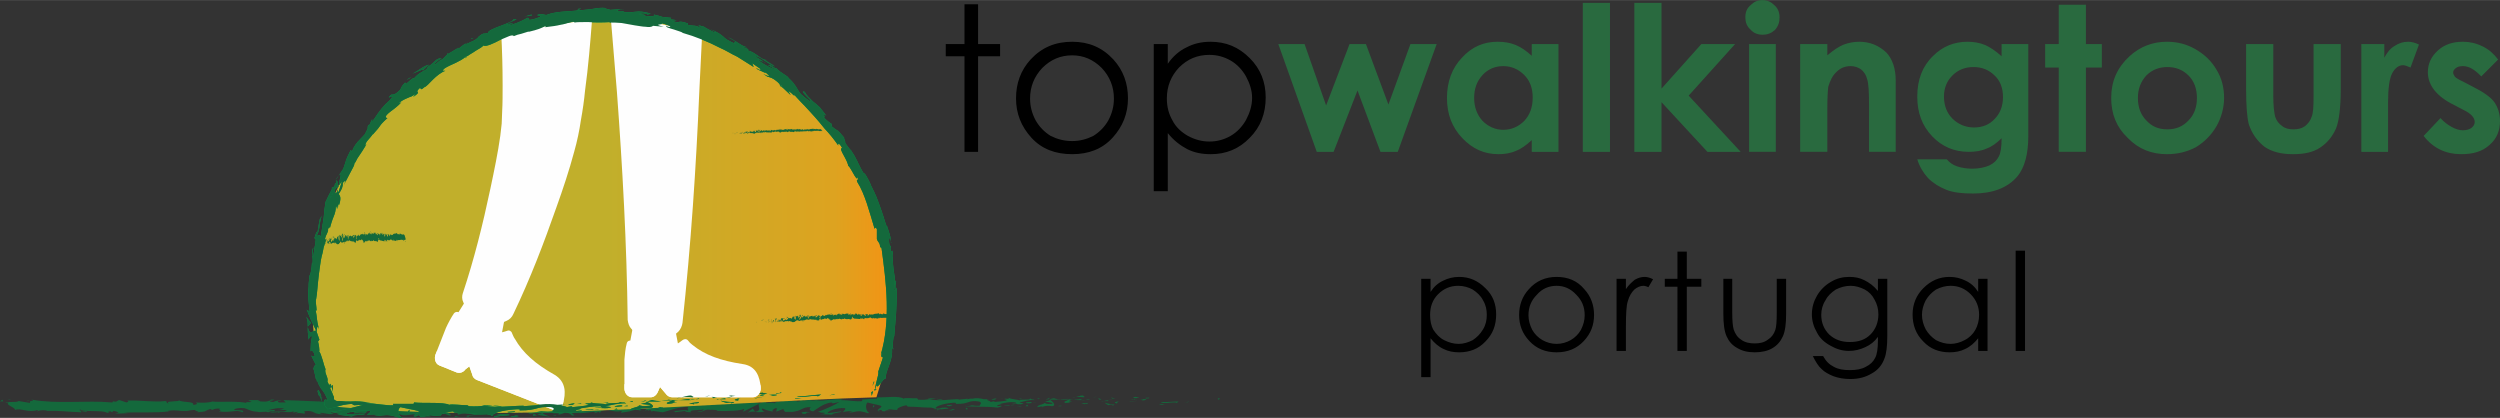 <svg xmlns="http://www.w3.org/2000/svg" xmlns:v="https://vecta.io/nano" width="1298.423" height="217.079"
    viewBox="0 0 5337 892" shape-rendering="geometricPrecision" image-rendering="optimizeQuality" fill-rule="evenodd">
    <rect x="0" y="0" width="5337" height="892" fill="#333333" stroke="none"/>
    <defs>
        <linearGradient id="A" gradientUnits="userSpaceOnUse" x1="667.182" y1="458.622" x2="1902.57" y2="458.622">
            <stop offset="0" stop-color="#c1af2b" />
            <stop offset=".51" stop-color="#c1af2b" />
            <stop offset=".902" stop-color="#dda320" />
            <stop offset="1" stop-color="#f39314" />
        </linearGradient>
        <path id="B"
            d="M1867 833c5 0 3-2 4-2-9 0-4 3-4 2zm-86 9l1-1-12 3zm-80 4c7 4 29-2 43-1l2 1 7-4c-18 1-40 5-52 4zm-44-7c3 1-9 2 10 0h-10zm9 0c8-1-6-2 0 0zm-39 3l11-2c-3-1-13-1-9-2-11 1-9 2-2 4zm-11 3l6-1c-1 0-3 0-6 1zm18-3l-12 2c2 1 2 2 5 0 0 1 2 0 7-2zm7 1c6 0 14 0 3 2 22-1 18-4-3-2zm56 8h8l7-1c-3 1-16-1-15 1zm-140-8c-1 1 4 2 5 3l8-1c-4 0-12-1-13-2zm5 3l-12 3c11-1 13-2 12-3zm52 4l20-4-23 4zm-104-4l7-3-12 4zm-31 2c5-2-7-3-2-4-8 0-15 2-22 4 7-1 14-1 24 0zm-35 2c4 0 7-1 11-2-3 1-7 1-11 2zm85-1c-1 0-3-2-10-2l5 3c1-1 3-1 5-1zm-5 1h-11 11zm6-1h-1c0 1 0 1 1 0zm52 0c-7 2-22 5-7 6 5-2-4-3 7-6zm-46 3h13c0-1-3-2 1-2l-14 2zm-6 1l6-1h-5zm-63-1c-6 1-12 2-19 2h23c1-1 4-3-4-2zm28-1h-2 2zm-115 7h1v-1l-1 1zm92-4c6 0 9-1 12-2-4 1-9 1-13 2h1zm-47-1c3 0 7 0 10 1-3-1-9-2-10-1zm66-2l1-1c-2 0-1 0-1 1zm0 0c-2 0-5 1-7 1 4 0 7 0 9-1h-2zm-131 24c0-2 15-5 28-4 12-2 4-9-7-13-1 1-1 2-13 4 4 1 28 2 18 4-17 2-14 0-23-1 7 3-21 6-17 10l14-2c1 0-5 1 0 2zm45-18l6-1c-6 0-11 0-19-2-9 2-10 3-11 3h26-2zm29-2c-4 3-16 5-8 7 15-1 10-3 20-4-25 2 7-2-11-3 5 0 9-1 13-1h-13 1 0-1c0 1 0 1-1 1-7 0-1 0 1-1h1l-25 2c5 0 12 0 23-1zm127 6c-2 0-3 0 0 0zm-10-1c2 0 3-1 9-1 5 0 0 1 1 2 3-1 12-3 1-3h-2c-10 0-23-3-22-3 3 2 6 3 13 5zm-59-2l-21 3 11 2-1-2c12 0 10-1 11-3zm-115-2l3-2-12 4zm-27 2l1-2-7 1zM995 92l6-4c-3 2-4 3-6 4zm-40 22v2c2-2 2-3 0-2zM711 839c0-9 0-19-2-17l-2 3c3 6 4 10 4 14zm12-443c-1 0-1 1-2 2v6c0-2 1-5 2-8zm-7-11c2-3 4-6 7-10-2 2-5 6-7 10zm518-364l7-3c-12 1-6 2-7 3zm-163 846c-8-1-14-1-19-1 9 1 17 3 19 1zm-78-743c3-2 4-3 4-4-4 3-5 4-4 4zm36 742h5c5 0 11-1 18 0-7-2-15-2-23 0zm873-350v2c1 0 1 0 0-2zm-23 257c1-2 1-6 2-10 0 2-1 5-2 10zm-639 88h0zm29 10c-1 0-2 0-2 1 0-1 1-1 2-1zm-297 10h-1c2 1 2 1 1 0zm277-19h-7 7zm-1-1h5c1 0 0-1-5 0zm-16 1h10c-2 0-2-1-2-1-1 0-4 1-8 1zm398-730s1 0 1 1c5 2 3 1-1-1zM657 697h0zm-3-21c3 9 3 14 3 21l7-8c-4-4-7-8-10-13z" />
        <path id="C"
            d="M1668 184l-2-3c7 5 4 4 2 3zm-471 682c2 0 1-1 1-1-2 1-6 1-11 1 1 1 4 1 10 0zm-20 0c-10-1-6-1 0 0zM705 423c0-3 3-7 6-12-2 4-3 8-6 12zm195-269c2-2 4-4 6-7 2-2 5-3 7-4-2 6-6 7-13 11zm196-105l-15 3c16-10 30-12 15-11 0 4-14 9-27 14-14 5-28 11-27 15-3 1-6 2-10 2l6-2c-10 2-12 5-16 8-3 4-6 7-18 12-7 4-13 5-9 2-5 3-10 7-15 11-5 2-5 0 0-2-8 5-17 10-25 15l-13 13c-7 3 3-3 1-3-5 4-9 7-13 11-6 2 3-8 13-13-17 1-10 9-39 24 4-4 8-7 12-10-11 2-20 11-35 19 4-1 32-16 19-3-4 2-10 6-16 13-2-2-9 5-17 12l-2-3c-9 9-7 10-11 16-10 10-14 10-19 10-16 16 14-8-3 12-14 12-22 23-34 41-9 10-1-3-4 0l-5 11c-2 2-2 1-2 0-5 9 2 3-6 16 0 3-5 8-12 15s-14 16-17 25c-4 4-1-3-3-2-6 11-8 17-10 21-1 5-3 9-6 19l-10 15c4-5 5-3 4 1 0 3-1 6-2 9 0 3-1 7-2 11 3-4 6-7 7-9l-7 22c-2 2-2 0-2-5-1 2-1 3-1 5-5 7-5 2-5-4 2-3 4-5 6-7 0-6 0-12-2-12-1 1-1 4-3 7 1-1 0-3 0-2-1 0-1 3-2 7l-6 3 1 2c-5 9-9 18-14 28-2 11-3 22-4 34l-3 19c-1 7-2 14-4 23-1-9-4-3-8-4 3-5 5-11 6-19s2-17 6-25c-4 9-5 6-4 4-3 10-4 21-6 32-3-2-4 6-7 14 4-2 3 4 2 12-2 8-3 19-4 26-2 0-3-3 0-19-4 8-3 14-2 20s1 12-1 20c0-3 1-5 0-7 0 9-4 31-5 26l1-4c-2 6-2 15-3 23 0 5 0 9-1 14v13c1 8 1 16 2 22 0 6 1 10 3 11-1 0-6-3-8-5 6 16 13 31 20 45-5-3-14 13-18-8 0 6 0 14 2 27 1-5 6-11 7-6-3 17-2 11-3 32 0-7 8-1 9 9-1-1-6 2-8-2l12 24c-3-6-6 0-7 6 1-3 5 21 7 27l-1-11c3 14 7 20 11 26 5 6 9 12 14 25-2-1-4-3-6-2-1 1-2 1-2 3 0 3 0 6 2 11 1 1 1 2 3 3 0 1 1 1 1 2 1 0 1 0 1 1 1 0 1 1 2 0 5-1 11-3 16-4 10-4 22-6 34-7l5 3 19-1c-6 2-18 5-30 8-6 1-12 3-18 4-3 1-6 1-9 2-4 0-8 0-11 1 14 2 7 3 22 4 3 1 1 1-3 1-4 1-7 1-12 0l38 5c-1-5 28-2 27-6l-40 1c-1-4 24-9 50-7 6 2-6 7-5 9 3-2 24-2 26 0l-11 1c15 2 24-4 41 1 6 1 18 6 19 4-10-5-11-19-4-23 2 1 31 6 37 8 10 4-15 8-7 12 1-1 6-2 9-3 6 1-3 4 11 4 2-4 27 1 6-4 13 0 14 2 30 2-5-3 14-9 27-10-1 1 2 3 4 3 27 1 41 3 67 3 2 1 14 2 9 4 4-1 7-2 15-2 15 3-17 0-6 5 1-3 20-4 31-5-3-4-25-1-36 1-1-5 19-11 45-13 21-2 9 3 13 2 40 0 33-9 66-7 13 3 1 7 4 9-17 2-26-1-38-1l14 1c-5 1-16 3-23 2 11 2 67-1 98 0 5-1 14-2 10-4l-10 1c-9-2 18-4 6-5 13-2 27-5 45-5l4 4c0-1-12-2-17 0 7-2 28 3 36-2l-13-2c13-2 29-7 45-6-7-4-4 0-15-3 10 4-41 1-25 6-12-4-21-1-36-5 0 1 5 2-8 2-1 0-2 1-3 1h-1 1c-1 0-1 1 0 0 3 1 6 1 7 2-7 3-28 4-35 5-8 0 3-1-1-2l-11 2c-1-2-22-4-3-6l-17 1c-10-2-24-2-32-1-8 0-20 4-13 2l-27 2v-1c-27 0-54 5-84 0-9 1-18 2-33 1l-3-2c-12 0-34-3-39-1-6-3-20-4-35-4-14 0-30 0-40-1l-1 3h-44l1 3c-15 1-38-4-61-5 2-1 8 0 12 0-14-3-29-4-43-3-7 0-14 0-21-1h-8c-2-1-3-1-4-2-1 0-1-1-2-2v-3-1c-1-3-1-6-2-9 1 3 1 5 1 8-1-5-4-12-7-18l2-4v-1c-1-7-3-5-4-1-2-4-3-7-4-9 3-7-7-18-4-26-1-2-4-11-6-19-3-9-5-17-8-19 1 0 1-2 1 2 0-8-1-16-3-23l3-4c-2-6-4-11-6-17 1-11 2-15 5-5-6-25-3-20-7-41l2 1c0-8-3-20-1-25 2-9 3-30 6-54 2-12 3-26 6-38 2-6 3-13 4-18 2-6 4-12 5-17-4 3-2-2 0-8 3-6 6-13 4-14 2-2 5-8 4-1 1-5 3-10 4-14s3-8 4-11c3-7 5-14 5-22 3-2 1 6 3 4 0-2 1-7 3-9s0 3-1 7c8-21 4-25 1-29 7-10 9-15 9-24 2-2 4-4 5-4s0 2-3 9c2-4 8-15 13-25s11-19 9-20c2-2 6-10 7-12 10-15 11-16 20-31l-3 4c0-9 8-13 16-25v1c11-12 13-15 15-18s4-6 16-17l-3-1c-2-3 3-8 11-14 7-5 16-12 22-19l-6 3c3-4 10-8 17-11 3-1 6-3 10-4 3-2 6-3 8-5 2-1-2 3-4 6 22-15 0-6 14-19 4-1 0 7 10-2 4-1 10-8 18-16s18-16 27-19c-5 0-9 1-2-5 6-4 15-8 24-12 8-4 16-8 21-13 2-1 2-1 3-1 4-3 12-7 19-12 7-4 14-8 16-11 4 2 9 0 15-2 7-3 14-6 21-10l19-8c5-2 9-2 10 0l8-3 8-2 16-5-1 1c21-5 28-8 35-12 5 0 1 1 1 2 16-2 24-3 32-5 8-1 15-4 28-7l3 2c3-1 15-1 29-1 14 1 31 1 47 0-1 0-1 1-4 1 9 0 18 0 28 1 9 2 19 3 28 5 8 1 17 3 23 3 7 1 13 1 16-2 8 1 15 1 23 2-29-7 5-3-6-8 11 2 29 10 15 8l-3-2c-3 3 6 5 16 8 9 3 19 6 18 7 28 8 55 19 80 32 12 5 24 13 37 19l35 22-3-8 16 11c3 3 3 6-8-1 2 3 7 5 12 7 4 2 8 4 9 3 20 17-12-1-5 3l9 6-2-1c9 3 11 2 23 12 8 7 3 6 6 8 0 1 1 2 5 4l17 16-5-9c5 3 9 7 11 9 3 2 3 1 0-4 4 8 21 23 35 39 15 16 28 32 31 36 5 5 10 11 15 17s10 13 15 20c-2-4 0-9 8 5-10 0 13 26 13 40-1-6 5 4 10 13s10 17 9 8c5 12-3 2 0 11 17 27 26 64 37 100 1 1 1-6 5 1v21c2 8 7 6 7 20 0-2 1-5 3 0 5 37 10 75 11 114 1 38-2 78-13 114 3-10 2-3 1 5 1-5 3 1 4 0-3 10-7 20-10 30 2 7-9 33-6 38l2-10c1 14 15-16 20-13-1-8 3-17 7-28s8-24 6-37c2-5 1 5 3 2-2-6-1-14 1-28l1 1c3-40 6-58 5-104l-2 4c-1-10 0-12 1-17-6-11 1 28-4 18 1-3 1-9 1-17v-11c-1-4-1-9-2-13-1-8-2-16-2-23-1-7-1-12 0-14-2-15-2 4-5-10l1-5-3-3c-2-10-1-15 1-16 0 3 2 7 2 9 0-6-2-15-5-23-2-8-5-14-5-16l3 14c-6-20-13-42-21-63-4-11-9-21-14-31-2-5-4-10-7-15-2-4-5-9-8-13v3c-8-13-10-18-13-24-1-3-3-6-5-10s-5-10-10-16h1c-5-4-10-12-15-19 6 6-6-15 1-7-21-25-11-12-28-26l-1-6c-6-4-7-4-19-16 11 9-4-11 8-1-5-7-10-13-14-18-5-5-10-9-14-12-8-8-14-13-18-21-15-6 20 24 12 18 2 4-1 2-5-1-5-3-11-9-15-12-4-4-6-9-10-15s-9-14-20-22c2 2 3 1 5 3-8-8-18-11-27-21-8-1-13-10-18-7 8 4 15 9 22 14-6-4-13-7-20-10-8-4-16-9-25-16 2 0 8 3 13 5-5-5-12-7-17-12 4-3 27 16 41 22-5-6-26-14-17-14-13 0-22-16-42-21l3-2c-3-1-9-3-14-5 4 0 7 1 11 1-8-2-14-6-20-10-7-4-13-9-20-11 28 14 5 6 16 14-18-8-22-11-27-16-5-4-10-9-30-17 5 2 20 10 11 8-8-4-18-9-22-12-27-8 3 4-9 2-8-6-13-3-26-6l1-3c-15-5-18-4-20-3s-3 1-17-3c4 0 8-1 13-1-5-1-10-1-15-2l3-3c-8-1-13-1-19-2-5-2-10-3-18-5 3 3-3 5-17 3-10-3 6-2-15-4 5-2 11-3 19 1 1-1 5-1 6-2-5-2-12-3-18-4-6 0-12-1-16-1 3 0 6 1 8 1-5 0-10 0-15 1h-15c-4-1-1-2 3-2-6 0-10 1-19 0 2-2 2-4 15-4h-15l-14 1c-2-1-14-3-11-4-7-1-17 0-27 2-11 1-21 3-32 3-1 0-3 1-7 1-20 2-38 1-60 9-4-1-9-2-14-2-17 5 19 1-10 10-21 6-9-2-16-2-10 6-27 14-46 18 6-3 11-4 16-7z" />
        <path id="D"
            d="M717 387c0-1 1-1 2-1 0-2-1-2-2 1zm515-365h1c0-1 1-1 1-1l-2 1zM893 891l-7-2c-1 1 1 1 7 2zm407-33l-12 1h11s-3-1 1-1zm110 13c1-1 3-1 5-1v-1c-8 0-14 1-5 2zm-98-4c1 2 9 1 18 0h-2c3-3-7-2-16 0zm20 0h8c1-2-3-1-8 0zm-111-3c5 0 3-3 5-2 5-4-27 4-5 2zm98 10l-3-2-5 2zm-69 1h14s2 0 4-1c-9 0-18 0-18 1zm18-1c4 0 9 0 11-1-2 0-8 1-11 1zm32 2h-14zm-201 2l-15 1c-2 1 2 2 8 1 4 0 10-1 7-2zm47 8c-4-1-5-1-7-2l-1 3 8-1zm-45 1c-2 1-22 4-3 3 2-1 17-2 3-3zm-231-7h4v-6zm-192-45c4 18 4 3 8 20 3 4-3-14 0-10-5-10-6-16-8-10z" />
    </defs>
    <g fill="#14693c" fill-rule="nonzero">
        <path
            d="M2601 853c3 0 2-3 3-3-7 0-3 3-3 3zm-64 5l1-1-9 3zm-59 0c5 5 21 0 32 1l2 1 4-3c-13 0-29 2-38 1zm-32-9c2 2-7 2 7 1 0-1 0-1-1-1h-6zm6 0c6 0-4-1 0 0zm-29 1l9-1c-2-1-10-2-7-2-8 1-7 2-2 3zm-8 3h5c-1-1-2-1-5 0zm14-2l-9 2c1 0 1 2 4-1-1 1 1 0 5-1zm5 1c5 1 10 1 2 3 16-1 14-4-2-3zm41 11l6 1 5-1c-2 0-12-2-11 0zm-103-15c-1 1 3 2 3 3l6-1c-3 0-9-1-9-2zm3 4l-9 1c8 0 10-1 9-1zm39 6l15-3-18 3zm-77-10l5-2-9 3zm-23 0c4-2-5-3-1-4-6 0-12 2-16 3 5 0 10 0 17 1zm-25 1c2 0 5-1 8-2-3 1-6 1-8 2zm62 4c-1-1-2-2-7-3l3 3h4zm-4 0c-4 0-6-1-8-1 1 0 4 1 8 1zm5 0h-1 1zm38 3c-5 1-16 3-6 5 4-2-2-3 6-5zm-34 0h10s-2-1 1-2l-11 2zm-5 1l5-1h-3zm-46-5c-4 1-9 1-14 1 6 1 11 1 17 1 1-1 3-2-3-2zm21 0c-1 0-1 0-1 1 0 0 1 0 1-1zm-86 1h1-1zm69 1c4 1 6 0 9-1-3 1-7 1-10 1h1zm-35-4c3 1 5 1 8 2-3-1-7-2-8-2zm49 2h1c-1-1-1-1-1 0zm0 0c-2 0-4 1-5 1h7c-1-1-1-1-2-1zm-98 17c1-2 12-4 21-2 9-1 3-9-5-14 0 2 0 2-10 4 4 1 22 3 14 5-13 1-11-1-17-2 5 3-16 4-13 9l11-2c0 1-4 2-1 2zm34-15l4-1c-4 0-7-1-13-3-7 1-8 2-9 3h20l-2 1zm22-1c-3 3-13 4-7 7 12 0 8-2 15-3-18 0 6-2-8-3 4-1 7-1 10-1-3 0-6-1-9-1 1 0 1 1 0 0 0 1-1 1-1 1-5 0-1 0 1-1l-19 1c4 1 9 1 18 0zm94 13h0zm-8-1c1-1 2-2 7-1 4 0 0 1 0 2 3-1 9-2 1-3h-1c-8-1-18-4-16-4 2 2 4 4 9 6zm-44-5l-15 1 8 2-1-1c9 0 7-1 8-2zm-84-8l2-3-9 4zm-21 0l1-2-5 1zm-1138 29l-4 1c2 0 3 0 4-1zm33 1l1-2c-1 1-2 2-1 2zm610-30c-7-2-14-5-13-3l2 3c5-1 8 0 11 0zm-339 16s1 0 2 1c1-1 3-2 4-3-2 1-4 1-6 2zm-5 11l-9-2c2 0 5 1 9 2zm-479 5l-5 3c8 0 4-2 5-3zm1112-31c-6-1-10-1-14-2 6 2 12 4 14 2zm-919 1c-3 0-4 1-4 1 3 0 5 0 4-1zm888-3c1 1 2 1 3 1 4 0 8-1 14-1-6-1-11-1-17 0zM246 882h-2 2zM55 856h8c-1-1-4-1-8 0zm2082-5h0zm21 10c-1 0-1 1-2 1 1 0 1-1 2-1zm-220 7h0zm206-16c-2 0-4 0-6-1 1 1 3 1 6 1zm-1-1h4s0-1-4 0zm-12 0h7-7zM596 875h-1c-4 1-2 1 1 0zm1016 4zm-16 2c7-3 11-3 16-2l-5-7-11 9z" />
        <path
            d="M551 856h2c-6 1-4 1-2 0zm1554-1c1-1 1-1 1-2-1 1-5 1-8 1 1 1 3 1 7 1zm-15-2c-7-1-4 0 0 0zm-682 20c-3 1-6 1-10 0h10zm-246 7c-3 1-9 3-11 1 3-3 6-2 11-1zm-161 2l11 2c-13 4-22 3-12 6 1-8 42-1 43-9l7 2h-4c14 4 10-6 28-4 6 0 10 1 6 2l14-2c4 1 3 2-1 2l21-1c3-1 10-3 13-4 6 1-2 1-1 2l12-2c4 2-5 4-13 4 11 8 9-2 33 3l-11 1c7 4 16 3 28 6-3-2-25-8-12-10 3 1 8 1 15 0 0 3 7 2 15 2l-1 3c9-1 9-3 14-4 10 0 12 3 15 6 16 0-12-5 8-6 13 2 22 0 38-2 10 1-1 2 2 3l9-3c2 0 1 1 1 2 7-2 0-4 11-5 3-5 23 6 36 1 4 1-1 2 0 4 19-3 16-2 31-7l13 3c-9-3 3-6 14-9-4-2-6-3-8-3l17-2c2 0 0 2-3 3 1 0 3-1 3-1 7 2 3 4-1 6-2-1-4-2-6-2-4 2-8 4-8 7 2-1 4-1 6-1-1 0-2 1-1 1 0 1 2 0 5-1l4 4 1-2 22 3c16-4 30-11 56-12-6 3-1 5-2 9-7-4-20 1-33 0 7 1 6 3 4 3l23-3c0 3 5 2 12 3-5-6 17-4 27-6 0 2-2 4-14 4 13 4 17-7 30-3-3 0-5-1-6 0 7-1 23 0 19 2h-2c19 1 57 0 60-5 0 1-2 6-3 7l34-17c-3 4 8 15-8 17 5 1 10 1 20 0-3-1-8-6-4-7 12 5 8 3 23 7-5-1 0-8 8-8-2 1 0 7-3 8l19-7c-5 1-1 6 3 8-2-2 16 0 21-1l-8-1c20 1 20-10 40-9-2 1-6 8 5 9 5-3 21-17 39-19l3 2 14-3c-9 6-33 17-46 21 8 1 2 2 14 2 4 2-7 3-10 3l27 1c-1-4 20-4 19-7l-29 4c-1-4 17-12 36-11 5 2-4 7-3 9 2-2 18-3 20-2l-8 2c10 2 17-5 30-1 4 0 13 5 13 2-7-4-8-18-3-22 1 1 23 5 28 7 7 3-11 8-5 11 0-1 4-2 6-2 4 1-2 3 8 3 2-5 20 0 5-4 9-1 10 1 22 1-4-3 10-9 20-10-1 1 1 2 2 3 20 0 31 2 50 2 2 1 11 2 7 4 3-1 5-2 11-2 11 3-13 0-5 4 1-2 15-3 24-4-3-4-19-1-28 0 0-5 15-10 34-12 16-2 7 3 10 2 29 1 25-9 49-5 9 3 0 7 2 9-12 1-19-2-28-2l11 1c-4 2-13 2-17 1 8 3 49 1 72 4 4-1 11-3 7-4l-7 1c-6-3 14-4 5-5 9-2 20-5 33-3l3 3c0-1-9-2-13-1 6-1 21 5 27 0l-9-2c9-2 21-6 33-5-5-3-3 1-11-4 7 6-31 0-19 6-9-5-15-2-26-7 0 2 4 3-6 2-1 0-2 1-3 1h1c2 1 4 1 5 2-5 3-21 3-27 4-6 0 3-1 0-2l-8 2c-1-3-16-5-2-6h-13c-7-2-17-3-24-1-6-1-15 3-10 0l-19 2-1-1c-19 0-40 5-62 0-7 1-13 2-24 1l-2-3c-9 1-26-2-29 1-9-7-41-2-56-3l-1 3c-10 0-20 1-32 2l1 3c-11 2-29-2-46-2 1-1 6-1 9 0-21-6-44 4-62 0-5 1-8 1-12 0h0c-2-1-5-1-7-2 2 1 4 2 6 2-4 0-10 0-15 1l-2-3h-1c-6-1-5 1-2 4-2 0-5 1-7 1-4-4-14 2-20-3-3 2-27 2-29 7-1-1-2-1 1-1-6-1-12-1-18 0l-2-4-13 5c-8-2-11-3-3-6-19 4-16 2-32 6l1-2c-6 0-15 3-19 1-12-5-63-1-96-5 6 7-16-3-17 2-2-1-7-2-1-4-17 2-26-2-37 2-2-1 3-2 2-3-2 0-6 1-8 0-1-1 3-1 6-2-18 0-19 6-21 10-8-2-13-2-19 2-3-2-8-4 3-4-6 0-37-3-38 1-2-1-8 0-10 0h-28l4 1c-5 4-11 1-22 1-24-3-10 2-34-2l1 3c-2 6-22-4-36-2l5 2c-7 2-21-8-29-9-1-1 3-1 5-1-20-4-2 3-17 4-3-2 3-5-7-5-5-2-29 6-43 2 3 2 6 4-1 5-11 0-29-6-39-1-1-1-2-1-2-2-8 2-26 3-31 5-8-10-51 5-51-4h-25l1-1c-17 0-22 2-28 4-4 0-1-1-1-2-23-2-25-1-45 3l-2-3c-6 2-34-4-57-1 0 0 0-1 2-1-26 3-62-8-71 3l-18 2c23 1-3 5 6 7-8 0-22-4-12-4h2c4-5-27-2-27-5-43 0-86-3-127-4l5 5h-14c-4-1-5-4 5-4-5-2-17 2-17 3-20-1 7-5 1-5h-8l2 1c-7 2-8 4-20 3-7 0-4-2-7-2 0-1-1-1-4-1h-18l7 4c-8 1-17-1-9 3-12-6-67-2-74-4-11 3-22 3-36 2 3 1 5 5-6 5 4-8-22-4-31-10 8 4-34 1-20 7-10-1-1-3-8-5-24 3-52-2-81-1 0 1 5 2-2 4l-15-5c-5 0-5 6-15 2 1 1 3 2-1 3-56-5-115 4-172-6 7 2 2 3-4 3 4 0 0 2 1 4l-24-4c-5 4-26 0-28 4l7-1c-10 5 14 10 13 16 11-5 30 7 48 0 4 1-3 2-1 3 5-2 10-3 21-2l-1 1c29-1 42 2 75 3l-2-3c7 1 9 2 12 2 8-4-20 0-13-5 10 6 51 1 57 7 11 0-3-3 8-3l3 2 3-3c7 1 11 3 11 4-2 0-5 1-7 1 9 2 26-1 30 0l-11-1c30-2 67 1 96-3l-3-1c23-3 18 1 43 0h-1c4-1 11-2 18-2-6 2 11 3 3 5 24-2 12-2 28-7l4 2c5-2 5-3 18-3-10 2 7 3-4 6 26 4 38-5 50 2 11-6-22-4-16-5-5-2 10-5 18-4 8 0 14 8 34 8h-4c8 2 15-2 24 1 6-4 13 0 14-5l-19 1c11-1 21-7 39-4-2 1-7 2-11 3 5 1 10-1 16 1-2 4-23 1-35 4 6 2 22-3 16 2 8-7 20 1 34-4l-1 3c2-1 7-2 11-2l-7 4c11-4 21 2 32 1-22 0-5-4-14-6 27-4 16 8 47 6-4 1-16-2-10-3 6 1 14 2 18 3 21 0-3-3 5-4 8 3 11-2 20-3v3c23 2 6-6 27-4l-9 4 11-1-2 4c12-3 16-2 27-1-2-2 2-6 12-6 8 2-4 3 11 3-3 1-7 4-13 1-1 1-3 2-4 3 7 2 19 0 24 0h-5l21-4c3 1 1 1-2 2 4 0 7-1 14-2-2 3-1 5-11 6l21-2c1 1 10 3 8 3 11 2 27-4 42-2 1-1 3-1 6-2 14 1 27 4 43 1l10 4c13-1-13-5 9-7 15-1 5 4 11 5 7-2 21-7 35-3h-13z" />
        <path
            d="M1380 877c-1 0-1-1-2-1s-1 1 2 1zm-479 7h-1 1zm980-5c-3 0-5-1-6-2 0 1 1 2 6 2zm301-29h-10c5 0 6 1 9 1-1 0-2-1 1-1zm80 17h4v-1c-6 0-10 1-4 1zm-72-8c1 3 7 2 13 1h-1c2-3-5-2-12-1zm15 1h6c0-1-3 0-6 0zm-82-7c3 1 2-3 4-2 3-3-21 4-4 2zm72 14l-2-3-4 3zm-51-2l11 1c-1-1 1-1 2-1-6 0-13-1-13 0zm13 0c4 0 7 0 9-1-2 0-6 0-9 1zm24 3l-3-1h-7zm-148-4l-12 1c-1 1 2 2 6 2 3-1 7-2 6-3zm34 9c-3-1-3-2-5-3v4l5-1zm-33 0c-1 2-17 3-2 3 1-1 12-2 2-3zm-171-4h3v-6zm-150 14c13 2 3-3 15-2 3-1-10-1-7-2-8 1-12 0-8 4zm8-4c2-1 3-1 5-1-3 0-4 0-5 1zM24 853l-9-2 6 2zm-17 4l-2-4-5 4c2 0 6-1 7 0zm1179 31l1-1c-1-1-3-1-7-1l6 2zm-117-3h2l-3-3zm-98 5c4 0 9-1 13-1-9 1-14-4-13 1z" />
    </g>
    <path
        d="M667 653c0 75 14 147 38 214 389 37 777-7 1166-19 20-61 32-127 32-195 0-341-277-617-618-617S667 312 667 653z"
        fill="url(#A)" />
    <g fill-rule="nonzero">
        <g fill="#009846">
            <use href="#B" />
            <use href="#C" />
            <use href="#D" />
            <path
                d="M686 845c0 2 1 4 2 5-1-3-2-4-2-5zm1180-32c-1 4-2 7-4 11 1-2 3-5 4-7v-4zm-2 22l-4 2 1 8c1-3 2-8 3-10zM870 169l-1 1c2-1 5-2 9-6l-8 5zm137-87l-2 1h6zm128-51c-6 1-12 4-17 5 5-2 10-2 13-2 4-1 5-1 4-3z" />
        </g>
        <g fill="#fefefe">
            <path d="M1344 736l11-59 84 13 12 63s-89 32-107-17z" />
            <path
                d="M1585 777c-46-7-80-19-107-41-4-3-7-6-9-9-3-4-8-4-12-1-14 11-32 21-52 21-28 0-45-10-54-18-5-4-12-2-13 4-3 11-4 23-5 35v61c0 10 7 19 17 19h39c7 0 13-5 16-13l4-9 12 14c3 5 9 8 14 8h172c10 0 18-10 17-21-2-22-9-46-39-50z" />
            <path
                d="M1607 848h-172c-5 0-11-3-14-8l-12-14-4 9c-3 8-9 13-16 13h-39c-10 0-17-9-17-19v-9l290 1c1 2 1 4 1 6 1 11-7 21-17 21zM1499 71l-6 122c-7 165-18 330-36 496-1 7-4 14-9 19-29 28-75 25-100-6-5-5-7-12-8-19-2-162-11-325-23-487l-14-169 196 44zM974 674l32-51 74 43-12 63s-95-2-94-55z" />
            <path
                d="M1184 800c-41-23-68-47-85-77-3-4-4-8-6-12-1-4-6-7-10-5-17 6-37 8-56 1-27-11-39-26-44-37-3-5-10-6-14-1-6 9-12 20-17 31l-22 56c-4 10 0 21 8 24l37 15c7 2 14 0 19-7l8-6 6 17c1 6 5 10 10 12l161 63c9 4 20-2 23-13 6-21 7-46-18-61z" />
            <path
                d="M1179 874l-161-63c-5-2-9-6-10-12l-6-17-8 6c-5 7-12 9-19 7l-37-15c-8-3-12-14-8-24 1-2 2-5 3-7 106 44 229 90 270 106 0 2-1 4-1 6-3 11-14 17-23 13zm85-833c-4 51-8 101-15 152-2 21-5 42-9 64-3 21-8 45-14 66-11 41-24 80-38 119-27 77-56 153-92 228-3 7-8 12-15 15-37 18-79-4-92-40-3-6-3-13-1-19 24-72 43-148 59-224 8-38 16-76 21-112l3-26c0-8 1-17 1-26 1-18 1-37 1-56 0-36-1-74-3-112l194-29z" />
        </g>
        <g fill="#14693c">
            <use href="#B" />
            <use href="#C" />
            <use href="#D" />
            <path
                d="M686 845c0 2 1 4 2 5-1-3-2-4-2-5zm1180-32c-1 4-2 7-4 11 1-2 3-5 4-7v-4zm-2 22l-4 2 1 8c1-3 2-8 3-10zM870 169l-1 1c2-1 5-2 9-6l-8 5zm137-87l-2 1h6zm128-51c-6 1-12 4-17 5 5-2 10-2 13-2 4-1 5-1 4-3zm421 254h0zm5-1h1zm5 0c-1-1-2 0-3 0h3zm2 2c0-1 1-1-1 0h1zm0 0c-1 0 0 0 0 0zm2-1l-1 1h1v-1zm0 0zm-1 0h1s0-1 0 0h-1zm0 0s-1 0 0-1c-1 1-1 1 0 1zm-3-2h-1 1zm8 3s0-1-1-1c0 0 1 0 1 1zm-1-1h0zm-3-1h-1 2zm6 2l1-1zm2 0h0 2-2zm2-1h0zm-5 0h1-1zm1 0zm-1 0zm-3-1c1 0 2 0 1-1-1 1 0 1-1 1zm3 0h-1 1zm0 0zm4 1h1l-1-1c0 1-1 1 0 1zm-2 0zm7-1zm-5 0c-1 0-1 0-1 1 0-1 0-1 1-1zm2 1zm-4 0h0zm0 0h0zm8-4c0 1-1 1-2 1 0 0 0 1 1 2 0-1-1-1-1-1 1-1 1 0 2 0-1-1 1-1 1-2l-1 1v-1zm-3 3l1 1c1 0 1 0 1-1h-2zm-1 0s1 0 0-1c-1 0 0 1-1 1h1c-1 0-1 1-1 1h1v-1 1l1-1h-1zm-8-2h0zm1 0v1c-1-1 0-1 0-1-1 0-1 1-1 1h1s1 0 1 1c0-1-1-1-1-2zm3 1h2-2zm7 2v-1zm2 0h-1 1zm87-8v-1 1zm-3 0zm-46 7s1 1 1 0h-1zm25-4zm1-2zm37-2v-1c-1 0 0 0 0 1zm-86 8h0zm71-2zm-68 2h-1-1c1 0 1 1 2 0zm133-9zm15 5h-1 1zm-160 5c-1 0 0 0 0 0zm-2-2v-1 1zm17-2zm-16 3l1 1-1-1zm0 1zm1 0zm118-8zm-78 1zm1 0h-1v2l1-2z" />
            <path
                d="M1714 281h-1c1-1 1-1 1 0zm-120 3h0zm1 0h0zm53-5zm18-2c1 0 1-1 1 0h-1zm13-1h-1c1-1 2-1 1-1 0 1-3 0-3 1h-1c-1-1 0 1-2 1 0 0-1 0 0 0h-1c-1 0-1 0 0 0h-2s-1 0-1 1v-1l-1 1c0-1 1-1 1-1-1-2 0 0-2-1h1c-1-1-2 0-3-1 1 0 2 1 1 2h-1c0-1 0 0-1 0v-1c-1 0-1 1-1 1-1 0-1-1-1-1-1 0 1 1-1 1h-3c-1 0-1 0 0 0-1 0-1 1-1 1-1 1-2-1-3 0v-1c-2 1-1 1-3 1h-1c1 1 0 1-1 2h1l-1 1v-1c-1 0 0 0 0-1v1c1-1 1-1 1-2h-1 1-1l-2-1c-1 1-2 3-4 3v-2c0 1 1 0 2 0v-1l-2 1h-1c1 1-1 0-2 1 0-1 1-1 1-1-1-1-1 1-2 1h1c-1 0-2 0-2-1-1 0-4 0-4 1v-1l-3 3c1 0 0-2 1-3h-2c1 0 1 1 1 1-1-1-1 0-2-1 0 0 0 2-1 2 0-1 0-2 1-2l-2 2v-2h-2 1c-2 0-2 2-3 2 0 0 0-1-1-2 0 1-1 4-2 4h-2l4-4h-1c-1 0 0-1 0-1h-2c0 1-1 1-1 2l2-1c0 1-1 2-3 2 0 0 1-1 0-2 0 1-1 1-1 1l1-1c-1 0-2 1-3 1l-1-1c1 1 1 4 1 4s-2 0-3-1c0-1 1-2 1-2h-1c0 1-2 0-1 1 0 0 0-1-1-1 0 1-1 2-2 3v-1h-4c0-1-1-1 0-1h-1c-1 0 1 0 0-1 0 1-1 1-2 1 0 1 2 0 2 0 0 1-1 2-2 3-1 0-1-1-1-1-2 0-2 2-4 1v-1c1-1 2 0 2 0h-1c1-1 1-1 2-1h-6s-1 0 0 1c1 0-1 0 0 0-1 1-2 1-3 1v-1c0 1 1 1 1 1s-2-1-2 0h1c-1 1-2 1-3 1l1 1c0-1 2 0 2-1 0 1 1 0 2 1 0 0-1 0 0 0v-1c0-1 1-1 2-1v1-1c1 1 2 1 1 1h1c0 1 1 1 1 1 1 0 2-1 1-1h2c1 0 3-1 4 0h3s1 1 2 0c0 2 3 1 4 1v-1h3l-1-1h4c0 1 0 1-1 0 2 2 4-1 5 0h1l1 1-1-1h1v1c1 0 1-1 1-1s1-1 2 0c0 0 2 0 2-1h1v1l1-1c1 0 1 0 1 1 1-1 1-1 2-1 0 0 1-1 1 0 1 1 5 0 8 1-1-2 1 0 1-1 0 0 1 1 0 1 1 0 2 0 3-1v1h0c1 0 1-1 2-2 0 1 1 1 1 0 0 0 1 1 0 1 0 0 3 0 3-1 0 1 0 0 1 0h2-1c1-1 1 0 2 0 2 1 1 0 3 0 0-1 1 0 2 0 0-1 2 1 2 1v1c1 0 0-1 1-1 0 0 0 1 1 1 0 0 2-2 3-1 0 0-1 0 0-1 1 0 2 1 3 0v1c1-1 2-1 3-1 0 2 3-1 3 0h2v1c2 0 2-1 2-1h0c2 0 2 0 4-1v1c1 0 3 1 5 0h-1c2 0 5 2 6 0l1-1c-2 0 0-1 0-1s1 0 1 1h-1c0 1 3 0 3 1 3-1 6 0 9 0v-1h1v1l1-1c2 0-1 1 0 1s1-1 2-1v1h2v-1s1 0 0-1c1 2 5 1 6 1h3c-1 0-1-1 0-1 0 1 2 0 3 2-1-1 2-1 1-2 1 0 0 1 1 1s4 1 6 0v-1l1 1c1 0 1-1 1 0v-1c5 1 9-1 14 1-1 0-1 0 0 0v-1l2 1c0-1 2 0 2-1h-1c1-1-1-2-1-3-1 1-2-2-3 0-1 0 0 0 0-1-1 1-1 1-2 1-2 0-3-1-6-1h0c-1 1 1 0 1 1-1-1-4 0-5-1-1 0 0 1 0 1l-1-1v1l-1-1h1c-1-1-2 0-3 0h1c-2 0-5 0-7 1s-1 0-3 0h-1s-1 0-1-1c-2 1-1 1-2 2h-1s-1 0 0-1c-2-1-3 1-4 0-1 1 2 0 1 1 1 0-1 1-1 1-1-1-1-2-3-2h1-2c-1 1-1 0-1 1h1c-1 0-2 1-3 0h1-1c0-1 1 0 2-1 0-1-1 1-1-1 0 2-1 0-2 1h-1v-1c-1 1-1 0-2 0 2 0 0 1 1 1-2 1-1-1-4-1 1 0 2 1 1 1 0 0-1 0-1-1-2 0 0 1-1 1 0-1-1 0-1 1v-1c-2 0-1 1-2 1v-1h-2l-1 1c-1 0 0-1-1 0 0-1 0-1 1-1 0-1-1 0-2 0h1l-2 1v-1h-1s0-1 1-1l-2 1v-1c-1 0-2 1-3 1h-1c-1 0-2-1-3 0l-1-1c-1 0 1 1-1 2-1 0 0-1-1-1 0 0-1 1-2 0h1zm-29 2zm36-2h1-1zm-75 3h0zm-23 6h0 0zm-6-3h0z" />
            <path
                d="M1588 283h-1c0 1 0 0 1 0zm-1 0h-1 1zm6 1v1c-1 0 1-1 0-1zm-6-2h1zm4 0h-1 1zm-1 0h-1 1zm-2-1h1zm12 1h1c0-1-1-1-1-1v1zm-3-2v1-1zm3 0s1-1 0-1c0 1-1 1 0 1zm13 1h-1l1 1zm11-4c-1 0 0 1-1 1h1v-1zm0 1h-1 1zm130 2h1-1zm1-1v1l1-1h-1zm-90-4l-1 1h1v-1zm9 1h-1 1zm7-1h-1c1 0 1 1 1 0zm-65 412c-1 0-1 1-1 1 1 0 1-1 1-1zm7-2l1-1zm6 0c0-2-2 0-3-1l-1 1c1 0 3-1 4 0zm4 3h-1 1zm-1 0s1 1 0 0zm3 0c0 1 1 1 0 1 1 0 1-1 0-1zm1-2h0zm-1 1h1c0-1 0-1-1 0 0-1 0 0 0 0zm-1 0s-1-1 0-1c-2 0-1 1 0 1zm-4-4l-1-1-1 1h2zm11 5v-1h-1c0 1 1 1 1 1zm0-1l1-1c-1 0-1 1-1 1zm-5-2l-1 1 2-2zm9 3l-1 1 1-1zm3 0c-1 1 0 1 0 2l2-2c-1 1-2 1-2 0zm2 0zm-7-2c1 1 1 1 1 2v-2h-1zm1 0c0 1 1 1 1 1s-1 0-1-1zm-1 0zm-4-1c1 0 2-1 1-2-1 1 0 1-1 2zm4 0h-1v1l1-1zm0 0zm6 2c0-1 1-1 1-1h-2s0 1 1 1zm-3 0v-1 1zm10-1zm-8 0h-1 1zm4 1h-1 1zm-5 0h-1 1zm0 0v-1h-1c0 1 1 1 1 1zm10-8c0 1-1 2-2 1-1 1 0 4 1 6 0-1 0-1 1-2-1 0-3-1-2-2 2 0 1 1 2 1-1-1 2-2 1-3h-1s1 0 0-1zm-3 7h-1c1 0 1 0 2 1l1-1h-3 1zm-3 0c1-1 2-2 1-3-1 0-1 1-2 2 2-1 0 0 1 1h-1s1 0 1 1v-1h0v1l2-1h-2zm-10-5zm1 1h-1c-1 0 0 0 0-1-1 1-1 1 0 2v-1l2 2c-1-1-1-1-1-2zm4 2l2-1-1-1v1c-1-1 0 0-1 1zm10 3v1l1-2zm2-1v1h1zm126-15h0zm-3 0h0zm-68 14c1 1 2 2 2 1l-1-1h-1zm38-7v-1l-1 1h1zm0-5l1 1-1-1zm53-3l1-1c-1 0-1 0-1 1zm-123 15c1 1 1 1 2 1-1-1-2-1-2-1zm102-3h1-1zm-98 4h-1-1s1 1 2 0zm192-17zm22 10h-1 1zm-232 8zm-2-4v-1 1zm24-4zm-22 7zm0 1h-1 1zm1-1c0 1-1 0-1 0v1s1 0 1-1zm170-13c1-1 1-1 0 0zm-113 1zm2-1c-1 1-1 1-2 1l1 3 1-4z" />
            <path
                d="M1844 680h-1 1zm-173 5v1c0-1 0-1 1-1h-1zm1 0c1 1 1 1 0 0zm76-9c0-1 1-1 1 0h-1zm27-4c1 0 1-1 2 0-1 1-1 0-2 0zm18-1l-1-1c1-2 2-1 1-2 0 3-4 0-4 3h-1c-1-2-1 2-3 2-1-1-1-1-1-2l-1 1c-1 0 0 0 0 0h-2c-1 0-1 1-2 2 0-1 1-1 0-1l-1 1c0-1 1-2 1-2-1-3-1 1-3-1h1c-1-2-2-1-3-3 0 1 3 3 1 4h-1c0-1-1 0-2 0v-2l-2 2c-1 0-1-1-1-2-2 0 1 2-1 2-2-1-3 0-4 1-1 0 0-1-1-1l-1 1v-1c0 1 0 2-1 2 0 2-2-2-4 0v-2c-2 2-2 1-3 3l-2-1c1 1 0 3-1 4l1 1-2 1v-2 1c-1-1-1-2 0-3 0 1 0 1 1 1v-2-1s0 1-1 1v-2 1l-3-1c-2 2-3 4-6 5 1-1 0-2 0-4 1 2 2 0 4 0-1 0-1-1-1-1l-2 1c0-1-1 0-1-1 0 2-2 2-3 2 0 0 0-1 1-1-1-2-2 3-3 1 0 1-2 0-2 0l1-1c-2 0-7 1-7 3v-3l-3 7c0-2-1-6 0-7 0 0-1-1-2 0 0 0 1 2 1 3l-3-3c1 0 0 3-1 3v-3l-2 3c1-1 0-2 0-3h-2l1 1c-3-1-3 3-5 3 0 0 1-3 0-3-1 1-3 6-5 7l-1 1c0-3 3-7 4-9 0 0 0-1-1 0-1-1 1-2 1-2h-3c0 2-2 2-2 3l3-2c0 2-2 5-4 5v-4c0 1-2 1-2 1l1-1c-1-1-2 2-3 1-1 0-2-2-2-1 1 1 1 7 1 8 0 0-3-1-3-2-1-2 1-4 0-5 0 1 0 1-1 1 0 0 1-1 0-1-1 2-3 0-1 2-1 0-1-1-2-1 0 1-1 4-3 5 1-1 0-1 0-2h-5c-1-1-2-1-1-2l-1 1c-2-1 1 0 0-2 0 1-2 1-2 2s2 0 3 0c0 2-2 4-4 5-2 0-1-2-1-1-3-1-3 3-6 2-1-1 0-3 0-4 1 0 2 1 3 1h-1c0-1 1-1 2-1-1-1-6 0-8-1l-1 1h1c1 1-2 2-1 2-1 1-2 2-3 2l-1-2c0 1 1 1 2 1-1 0-3-2-3 0l1 1c-1 0-2 2-4 1 1 2 1 0 2 2-1-2 3 0 2-2 1 2 1 1 3 2-1 0-1-1 0 0v-1h1-1v-1c0-1 2-1 3-1 0 0-1 0 0 1l1-1c0 1 1 2 0 2h1c1 1 2 1 3 1s2-2 1-1l2-1v1c2 0 5-2 7 0 1-1 2-1 3-1v1c1 0 3 1 3 0 1 3 5 1 7 1v-1c1 0 2-1 3-1v-1c1-1 3 0 5 0 0 1 0 1-1 0 3 3 5-1 7 0h2 0 1v1h1v-1c0-1 0-1 1-1 0 2 1-1 2 1 0-1 3-1 3-3v1h2v1l2-2c0 1 1 1 0 2 2-1 2 0 3-2v1c1 0 2-1 2-1 2 2 7 0 11 2-1-3 2 1 2-1 0 1 1 1 0 2 2-1 3 1 4-1 1 0 0 1 0 1h1s0 1-1 1c2 0 2-2 2-4 1 1 2 0 3-1 0 1 1 1-1 2 1 0 4 1 5-1h4-1c1-2 2-1 3-1 2 1 1 0 4 1l-1-1c1-3 3 1 4 0s2 3 3 3v1c2 1 0-2 2-2 0 1-1 2 0 2 1 1 3-3 5-1 0-1-1-1 0-2 1 0 3 2 4 0l1 1c1-1 3-1 3-2 1 4 6-2 6 1h3v1c1 0 2-1 3-2v1c2 0 3 0 5-2v2c0-1 4 1 6 0 3-1 7 3 8-1l2-1c-3 0 0-2-1-3 1 0 3 2 1 2 0 2 3 0 3 2 5 0 10 1 14 1v-2h1c1 1 1 2 0 2 1 0 2-1 2-2 2 1-1 2 0 2h1-1c1-1 1-2 3-1v1h3l-1-2c1 0 2 0 1-1 1 2 7 1 8 1 1-1 3-1 4-1 0 0 0-1 1-1-1 3 2 1 3 3-1-1 4 0 3-2 1 0 0 1 1 2 2-2 5 0 8 0 1-1 0-1 1-2l1 2c1 0 1-2 2-1v-1c6 2 13-2 19 2-1-1 0-1 1-1-1 0 0-1 0-2l2 2c1-2 3 0 3-2 1-1-2-4-2-6-1 2-3-3-5 0-1 0 0-1 0-1-1 1-1 1-3 1l1-1c-4 1-5 0-9-1v1h-1c-1 1 2 0 1 2-1-3-5 0-6-3-1 0 0 1-1 1v1c-1 0-2-1-2-2h1c-1-1-3 0-3 0h1c-3 1-7 0-11 2h1c-3 1-2 0-5 0 0 1-1 1-2 1 1-1-1-1 0-2-3 1-2 1-3 3l-1-1c0 1 0 1-2 2 1-1-1-2 1-3-3-2-5 2-6-1-1 3 3 2 2 2 0 1-1 2-2 2s-2-3-4-3c0-1-1 1-2 0-1 1-2 0-2 2l2-1c-1 1-2 3-4 2 0-1 1-1 1-1 0-1-1 0-1-1s2 0 3-2c0 0-2 2-1 0-1 2-3 0-4 2v-2c0 1-1 1-1 1v-1c-1 1-2-1-3-1 2 0 0 2 2 3-4 1-2-3-6-3 1 0 2 1 1 1 0 0-1 0-2-1-2 1 1 1 0 2-1-1-1 1-2 1v-1c-3-1-1 2-3 2l1-2h-2l1-1c-2 1-2 1-4 1 1 0 0 2-1 2-1-1 1-1-1-1 0-1 1-2 1-1 1 0 1-1 1-1-1-1-2 0-3 0h1l-3 2c0-1 0-1 1-1-1 0-1 0-2 1 0-1 0-2 1-3l-2 1-1-1c-1-1-3 2-5 1v1c-2-1-3-2-5 0l-1-2c-2 0 1 2-1 3-2 0-1-2-1-2-1 1-3 2-4 1h1zm-42 3h0zm53-4zm-109 5h0zm-33 12h0 0zm-9-7v1s1 0 0-1z" />
            <path
                d="M1661 683c0-1 0 0-1 0 0 1 1 1 1 0zm-1 0h-1c0 1 0 0 1 0zm9 3c-1-1 0 1-1 1 0 1 3-2 1-1zm-8-6v1-1zm5 1h-1 1zm-1 0h-1 1zm-3-1h1zm17 1h1c0-1 0-1-1-1v1zm-4-3v1-2 1zm4-1s1-1 0-1c0 1-2 1 0 1zm19 2h-1v2zm16-7c-1 0 0 2-2 1 0 1 2 1 1 1 1 0 2 0 1-2zm-1 2h0zm189 6h1-1zm2-2v2l1-2c-1 0-1 1-1 0zm-131-9h-1l1 1v-1zm13 1h-1l1 1zm10-2h-1c1 0 2 2 1 0zM668 520c-1 0-1 1-1 1 1 0 1-2 1-1zm4-4v1l1-2zm5 0c-1-2-2 1-2 0l-1-1v2c1 0 2-2 3-1zm3 6c-1-1 0-1-1-1v1c0-1 0-1 1 0zm-1 0zm2-1v2c1-1 1-1 0-2zm1-2c0 1 0 1 0 0zm-1 1l1-1c-1 0-1-1-1 1 0-1 0 0 0 0zm-1 0v-2c-1 0-1 2 0 2zm-3-7l-1 1c0-1 1 0 1-1zm8 9v-2l-1 1c1 0 1 0 1 1zm0-2l1-1c-1 0-1 0-1 1zm-3-4l-1 2 1-2zm6 6v1-2zm2 0c-1 1 0 2 0 2s1-1 1-2c0 1-1 1-1 0zm2-1c-1 0-1 1-1 1l1-1zm-5-2v2-2zm0 0h0zm0 0zm-3-1c0-1 1-2 0-4v4zm2-1v1-1zm1 0h-1 1zm3 3l1-1s0-1-1-1v2zm-1-1zm6 0zm-5-1l-1 1c1 0 1-1 1-1zm3 2h-1s1 1 1 0zm-4 0zm0 0v-1 1zm7-11c0 1-1 3-1 1-1 1 0 6 0 9 0-1 0-2 1-3 0 0-2-1-1-3 1 0 1 1 1 2 0-2 1-3 1-6l-1 1v-1zm-2 9v1l1 2v-2h-1v-1zm-2 1c0-2 1-3 1-4-1 0-1 1-2 2 2-1 0 1 1 1 0 1 0 1-1 1 1 0 1 0 1 1v-1h0 2c-1-1-1-1-2 0zm-7-8zm0 1v-1c0 1-1 2 0 2 0 1 1 3 1 3 0-2 0-3-1-4zm4 3l1-1-1-1v2zm6 5v1l1-2zm2-1v2-1zm87-19v-1 1zm-3 0zm-46 18c1 2 1 4 1 2v-2c0 1-1 1-1 0zm26-10l-1 1s1 0 1-1zm0-6l1 1c0-1-1-1-1-1zm37-4v-2c-1 0 0 1 0 2zm-85 20c0 1 1 1 1 1-1-1-1-2-1-1zm70-2c1 0 1-1 1-1-1 0-1 1-1 1zm-68 3h-1c0 1 1 1 1 0zm133-21zm15 15h-1 1zm-160 7zm-2-6c1 0 1-1 1-1s0 1-1 1zm17-5zm-15 10h0zm0 1c-1 0 0 0 0 0zm1 0h-1 1zm117-18v1c1-1 0-1 0-1zm-78 0zm1-1c0 2 0 1-1 1l1 4v-5z" />
            <path
                d="M825 514c0-1 0-1 0 0zm-119 4s0-1 0 0zm1 0c0 1 0 1 0 0zm52-13c0-1 0 0 1 0h-1zm19-5s0-1 0 0c0 2 0 1 0 0zm12-1l-1-1c1-3 2-2 1-4 0 5-3 1-3 6l-1-2c0 1 0 0 1 0-2-2-1 4-3 3v-1l-1 1v-1h-2c0 1 0 2-1 3 0-1 1-1 0-1v1c-1-2 0-3 1-3-1-4-1 2-3-1l1-1c-1-3-1-1-2-3 0 1 2 4 1 5-1 0-1 0-2 1 0-2 0-1-1-1v-3c0 1 0 2-1 3-1 0-1-2-1-3-1-1 1 3 0 3-2-1-2 0-3 2-1-1 0-2-1-3v1c-1 1 0 3-1 3 0 3-2-3-3 0v-3l-2 4-1-1c0 2 0 4-1 5v2l-1 1v-2-3c0 1 0 1 1 2v-4-1l-1 1v-2 1l-2-2c-1 3-2 6-4 7 1-1 0-3 0-5 1 3 2-1 3 0-1-1-1-2-1-2l-1 2c0-2-1-1-1-2 0 4-2 2-2 4 0-2 0-3 1-3-1-2-2 5-3 2 1 0 1 1 1 0-1 1-2 0-2-1h1c-2 0-5 0-5 3v-4l-2 10c0-2-1-9 0-10 0 0-1-1-1 0v4c-1-3-1-1-2-4 1 1 0 5 0 5v-5l-2 4c1-1 0-3 0-4h-2l1 1c-1-1-1 6-3 5v-5c-1 2-2 10-3 11v-1l-1 2c0-3 2-10 3-13-1-1 0-1-1-1-1-1 0-2 0-2h-2c1 2-1 2-1 4l2-2c0 2-1 6-2 6-1-1 0-4 0-5 0 1-2 2-2 1l1-1c-1-1-1 3-2 1-1 0-2-3-2-2 1 3 1 11 1 13 0 0-2-2-2-4-1-2 0-5 0-7v2c-1 0 0-2-1-2 0 3-2 0 0 3-1 0-1-1-2-1 0 2-1 6-2 6 1 0 0-1 0-2-1 0-2-1-4-1v-2l-1 1c-1-2 1 0 0-3 0 2-1 2-1 3 0 2 1 1 2 0 0 3-1 6-3 7-1 1 0-2-1-1-2-1-1 5-3 3-1-2 0-4-1-5 1-1 2 1 3 1l-1-1c0-1 1-1 1-1-1-1-4 0-5-1-1 0-1 1-1 2l1-1c0 2-1 3-1 3 0 1-1 3-2 2l-1-2 1 1c0 1-1-3-2 0l1 1c-1 1-1 4-2 3 0 2 0 0 1 2-1-3 2 0 1-3 1 3 1 1 2 4 0-1 0-2 1-1v-1c-1 0-1-1-1-1 1-2 2-2 2-3 1 1 0 1 0 2l1-1c0 1 1 2 0 3h1c1 1 1 2 2 1 0 0 1-2 1-1l1-1v1c2 0 3-3 5 0 0-1 1-1 2-1v2c1-1 2 1 2 0 1 3 3 0 5 1v-2s1 0 2-1v-2c1-1 2 1 3 1 0 1 0 1 0 0 1 4 3-2 5 0l1 1v-1h1v-1l1-1c0 3 1-1 1 2 0-1 2-1 2-4v1c1 0 1 0 2-1v3l1-3c0 1 1 2 0 3 1-2 1-1 2-3v1c1 0 1-2 2-1 1 3 5 1 7 3 0-4 1 2 2-1v2c1-1 2 2 2-1 1 1 0 1 0 2 0 0 1-1 1 0v1c1 0 1-3 1-6 1 1 1 1 1-1 1 1 1 2 0 2 1 0 3 2 3-1 0 1 1 0 1 0 1 0 1 1 2 0 0-3 1-1 1-1 2 2 1-1 3 1v-1c0-4 2 2 3 0l-1-1c1-1 2 5 3 6 0 0-1 0-1 1 2 2 0-3 2-3 0 1-1 3 0 3 1 1 2-4 3-2v-2c1 0 3 3 3 0l1 1c0-1 2-1 2-3 1 6 4-3 4 3l2-1v1c1 0 1-1 2-2v1c2 1 2 1 3-2l1 2c0-1 2 2 4 0v1c2-2 5 5 5-2l2-1c-2-1 0-3-1-4 1-1 2 2 1 2 0 3 2 1 2 3 3 0 7 2 10 2l-1-3h1c1 1 1 2 0 2 1 2 1-1 1-2 2 1 0 3 0 4l1-1c0-1 0-2 1-2s1 2 1 2h2l-1-2c1-1 1 0 1-2 1 3 5 1 5 2 1-2 2-2 3-2v-2c0 5 2 2 3 5-1-2 3 0 1-3 1 0 1 1 1 3 2-2 4 1 6 0v-3l2 4c0-1 0-4 1-2 0 0-1-1 0-1 4 2 9-3 13 2v-1-2l2 2c0-2 2 0 2-3v1c0-3-2-6-2-9 0 3-2-5-3-1-1 0 0-1 0-1-1 1-1 1-2 1v-1c-2 1-3-1-6-2l1 2c-1 0-1-1-1-1-1 3 1 0 1 3-1-4-4 0-5-4-1 0 1 2 0 2v-1l-1 1s-1-1-1-2h1c-1-2-2 0-2 0-2 1-5 0-7 2v1c-1 2-1-1-3 0 0 1-1 1-1 1 0-1-1-2 0-3-2 2-1 1-3 4v-1c0 1 0 2-1 2 1-1-1-2 0-3-2-3-3 3-4-2-1 4 2 2 1 3 1 1 0 3-1 3 0 0-1-5-3-5h1c-1-1-1 1-2 0-1 2-1-1-1 2h1c-1 0-1 4-3 2 0 0 1-1 1-2 0 0-1 1-1 0 0-3 2-1 3-3-1-1-2 2-2-1 0 4-1 0-2 3v-2l-1 1v-2c0 2-1-2-2-1 2 0 0 2 1 4-2 2-1-5-4-4 1 0 2 1 1 2 0 0-1-1-1-2-2 0 0 2-1 3 0-2 0 1-1 1v-1c-2-1 0 3-2 2l1-2h-1v-2c-1 2-1 1-2 1 0 1 0 3-1 3-1-1 0-2-1-1 0-1 1-3 1-1v-2c0-1-1 0-2 0h1l-2 3v-2s0 1-1 1c0-1 0-3 1-3l-1 1c-1 0-1-1-1-2-1-1-2 3-3 2l-1 1c-1-1-2-2-3 0l-1-3c-1 1 1 3 0 4-2 1-1-2-1-3-1 2-2 4-3 2h1zm-29 4h0zm37-5zm-76 5h0z" />
            <path
                d="M700 521l1-1h-1v1zm-7-11v1c1 0 1 0 0-1zm6 5c0-1 0-1-1-1 0 2 1 2 1 1zm-1-1h-1c0 1 1 1 1 0zm6 5v1c0 2 2-2 0-1zm-5-9v2-1zm3 1l-1 1c1 0 2 0 1-1zm-1 1zm-1-2zm11 2l1-1c0-1 0-1-1-1v2zm-3-5c1 0 1 0 1 1v-2l-1 1zm3-1s1-2 0-2c0 1-1 2 0 2zm13 3v3zm11-9c-1-1 0 2-1 1 0 1 1 1 1 1 0-1 1 0 0-2zm0 2c0 1 0 1-1 1 1 0 1 0 1-1zm130 13l1 1v-2zm2-3v2-2s0 1 0 0zm-91-16v1-1zm9 1v2zm7-3l-1 1c1-1 1 2 1-1z" />
        </g>
        <path
            d="M3034 595h20v28c7-11 16-19 27-24 10-5 21-8 34-8 22 0 40 8 56 24 16 15 23 34 23 56 0 23-7 42-23 58-15 16-34 23-56 23-12 0-23-2-33-7-11-5-20-13-28-23v83h-20V595zm79 15c-17 0-31 6-43 18s-17 27-17 44c0 12 2 23 7 32 6 9 13 17 23 22s20 8 31 8c10 0 20-3 30-8 9-6 16-13 22-23s8-20 8-31-2-21-8-31c-5-10-13-17-22-23-9-5-20-8-31-8zm210-19c24 0 44 8 59 26 14 15 21 34 21 55 0 22-7 40-22 56s-34 24-58 24-43-8-58-24-22-34-22-56c0-21 7-40 21-55 15-17 35-26 59-26zm0 19c-16 0-31 6-42 19-12 12-18 26-18 44 0 11 3 21 8 31 5 9 13 17 22 22s19 8 30 8 21-3 30-8 17-13 22-22c5-10 8-20 8-31 0-18-6-32-18-44-12-13-26-19-42-19zm128-15h20v22c6-9 13-15 19-20 7-4 14-6 21-6 6 0 12 2 18 5l-10 17c-4-2-8-3-11-3-6 0-13 3-19 8-6 6-11 14-14 25-3 9-4 27-4 54v52h-20V595zm130-58h20v58h31v17h-31v137h-20V612h-27v-17h27v-58zm98 58h19v72c0 17 1 29 3 36 3 9 8 17 16 22 8 6 18 8 29 8s20-2 28-8c8-5 13-12 16-21 2-6 3-18 3-37v-72h20v75c0 21-2 37-7 48s-12 19-22 25-23 9-38 9-27-3-37-9c-11-6-18-14-23-25s-7-27-7-49v-74zm330 0h20v122c0 22-2 38-6 48-5 14-14 25-27 32-13 8-28 12-46 12-13 0-25-2-36-6-10-4-19-9-25-15-7-6-13-16-19-28h22c6 11 13 18 23 23 9 5 20 7 34 7s25-2 34-7c10-5 16-11 20-19 4-7 6-20 6-37v-8c-7 10-16 17-27 22s-22 8-35 8c-14 0-27-4-39-11-13-7-23-16-29-28-7-12-11-25-11-39 0-15 4-28 11-40s17-22 29-29c13-8 26-11 40-11 12 0 22 2 32 7s20 12 29 23v-26zm-58 15c-12 0-22 3-32 8-9 6-17 13-22 23-6 9-9 20-9 31 0 17 6 31 17 42 12 11 26 16 44 16 19 0 33-5 44-16s17-26 17-43c0-12-3-22-8-31-5-10-12-17-21-22-10-5-20-8-30-8zm292-15v154h-20v-27c-8 10-17 18-28 23-10 5-21 7-33 7-22 0-41-7-56-23-16-16-23-35-23-58 0-22 8-41 23-56 16-16 34-24 56-24 13 0 24 3 34 8 11 5 20 13 27 24v-28h20zm-79 15c-11 0-21 3-31 8-9 6-16 13-22 23-5 10-8 20-8 31s3 21 8 31c6 10 13 17 22 23 10 5 20 8 31 8 10 0 21-3 30-8 10-5 18-13 23-22s8-20 8-32c0-17-6-32-18-44s-26-18-43-18zm139-75h20v214h-20V535zM2059 9h29v85h47v26h-47v204h-29V120h-40V94h40V9zm230 80c35 0 64 12 88 38 21 23 31 51 31 83s-11 60-33 84-51 35-86 35c-36 0-65-11-87-35s-33-52-33-84 10-60 31-83c24-26 53-38 89-38zm0 29c-25 0-46 9-64 27-17 18-26 40-26 65 0 17 4 32 12 47 8 14 19 25 32 33 14 7 29 11 46 11 16 0 31-4 45-11 13-8 24-19 32-33 8-15 12-30 12-47 0-25-9-47-26-65-18-18-39-27-63-27zm174-24h30v42c11-16 25-28 40-35 15-8 32-12 51-12 33 0 60 11 84 35 23 23 34 51 34 84 0 34-11 63-34 86-23 24-51 35-83 35-19 0-35-3-51-11-15-8-29-19-41-34v124h-30V94zm119 23c-26 0-47 9-65 27-17 18-26 40-26 66 0 18 4 33 12 47 7 14 19 25 33 33 15 8 30 12 46 12s31-4 45-12 25-20 33-34c8-15 13-31 13-47s-5-31-13-46c-8-14-19-26-33-34s-29-12-45-12z"
            fill="text-color" />
        <path
            d="M2729 94h56l46 131 50-131h35l48 129 47-129h56l-83 230h-37l-49-131-51 131h-36l-82-230zm541 0h57v230h-57v-25c-12 11-23 19-34 23-11 5-24 7-37 7-30 0-55-11-77-34s-33-51-33-86 11-64 32-86c21-23 46-34 76-34 14 0 27 2 39 7s23 13 34 23V94zm-61 47c-18 0-33 7-44 19-12 13-18 29-18 49 0 19 6 36 18 49 12 12 27 19 44 19 18 0 33-7 45-19 12-13 18-29 18-50 0-20-6-36-18-48s-27-19-45-19zM3379 6h58v318h-58V6zm110 0h58v183l85-95h72l-99 110 111 120h-71l-98-106v106h-58V6zm273-6c11 0 19 4 26 11 8 7 11 16 11 26 0 11-3 19-10 27-8 7-16 10-26 10s-19-3-26-11c-8-7-11-16-11-26 0-11 3-19 11-26 7-7 15-11 25-11zm-28 94h57v230h-57V94zm109 0h58v24c13-11 25-19 35-23 11-4 22-6 33-6 23 0 42 8 58 23 13 14 20 34 20 60v152h-57V223c0-27-1-45-4-54-2-9-7-16-13-21-6-4-13-7-22-7-12 0-22 4-30 12-9 8-14 19-18 32-1 8-2 23-2 47v92h-58V94zm430 0h57v197c0 38-8 67-23 85-21 25-53 37-95 37-23 0-42-2-57-8s-28-14-39-25c-10-11-18-24-23-40h63c6 7 13 12 22 15s20 5 32 5c15 0 28-3 37-7 10-5 16-11 20-19 4-7 6-20 6-39-10 10-21 18-32 22-11 5-24 7-38 7-31 0-57-11-78-33-22-23-32-51-32-85 0-36 11-65 34-87 20-20 45-30 73-30 13 0 26 2 38 7 11 5 23 13 35 24V94zm-60 49c-18 0-33 6-45 18s-18 27-18 45c0 19 6 35 18 47s28 19 46 19 33-6 44-18c12-12 18-28 18-47s-6-35-18-46c-12-12-27-18-45-18zm182-133h58v84h34v50h-34v180h-58V144h-29V94h29V10zm231 79c22 0 42 5 61 16s34 25 45 44c11 18 16 38 16 60 0 21-6 42-16 60-11 19-26 34-44 45-19 10-39 15-62 15-33 0-61-11-84-35-24-23-35-51-35-85 0-36 13-65 39-89 23-21 50-31 80-31zm1 54c-18 0-33 6-45 18-12 13-18 29-18 48 0 20 6 36 18 48 12 13 26 19 45 19 18 0 33-6 45-19 12-12 18-28 18-48s-6-36-18-48-27-18-45-18zm168-49h58v111c0 21 2 36 4 44 3 9 8 15 15 20 6 5 14 7 24 7s18-2 25-7c6-5 11-11 14-20 3-7 4-21 4-42V94h58v97c0 40-4 68-10 83-8 18-19 31-34 41s-34 14-58 14c-25 0-45-5-61-16-15-12-26-27-33-47-4-14-6-40-6-76V94zm246 0h49v29c6-11 13-20 22-25 9-6 18-9 29-9 7 0 15 2 23 6l-18 49c-7-3-12-5-16-5-9 0-17 6-23 17s-9 32-9 64v104h-57V94zm292 33l-36 36c-14-15-27-22-39-22-6 0-11 1-15 4s-6 6-6 10c0 3 2 6 4 9 2 2 8 6 17 10l21 11c22 11 38 22 46 33 8 12 12 25 12 40 0 21-7 38-22 51-15 14-35 20-61 20-33 0-60-13-80-39l36-38c7 8 15 14 24 19s17 7 24 7 14-2 18-5c5-4 7-8 7-13 0-9-8-18-25-26l-19-10c-37-18-56-42-56-70 0-18 7-33 21-46s32-19 54-19c14 0 28 3 42 10 13 6 24 16 33 28z"
            fill="#296a3f" />
    </g>
</svg>